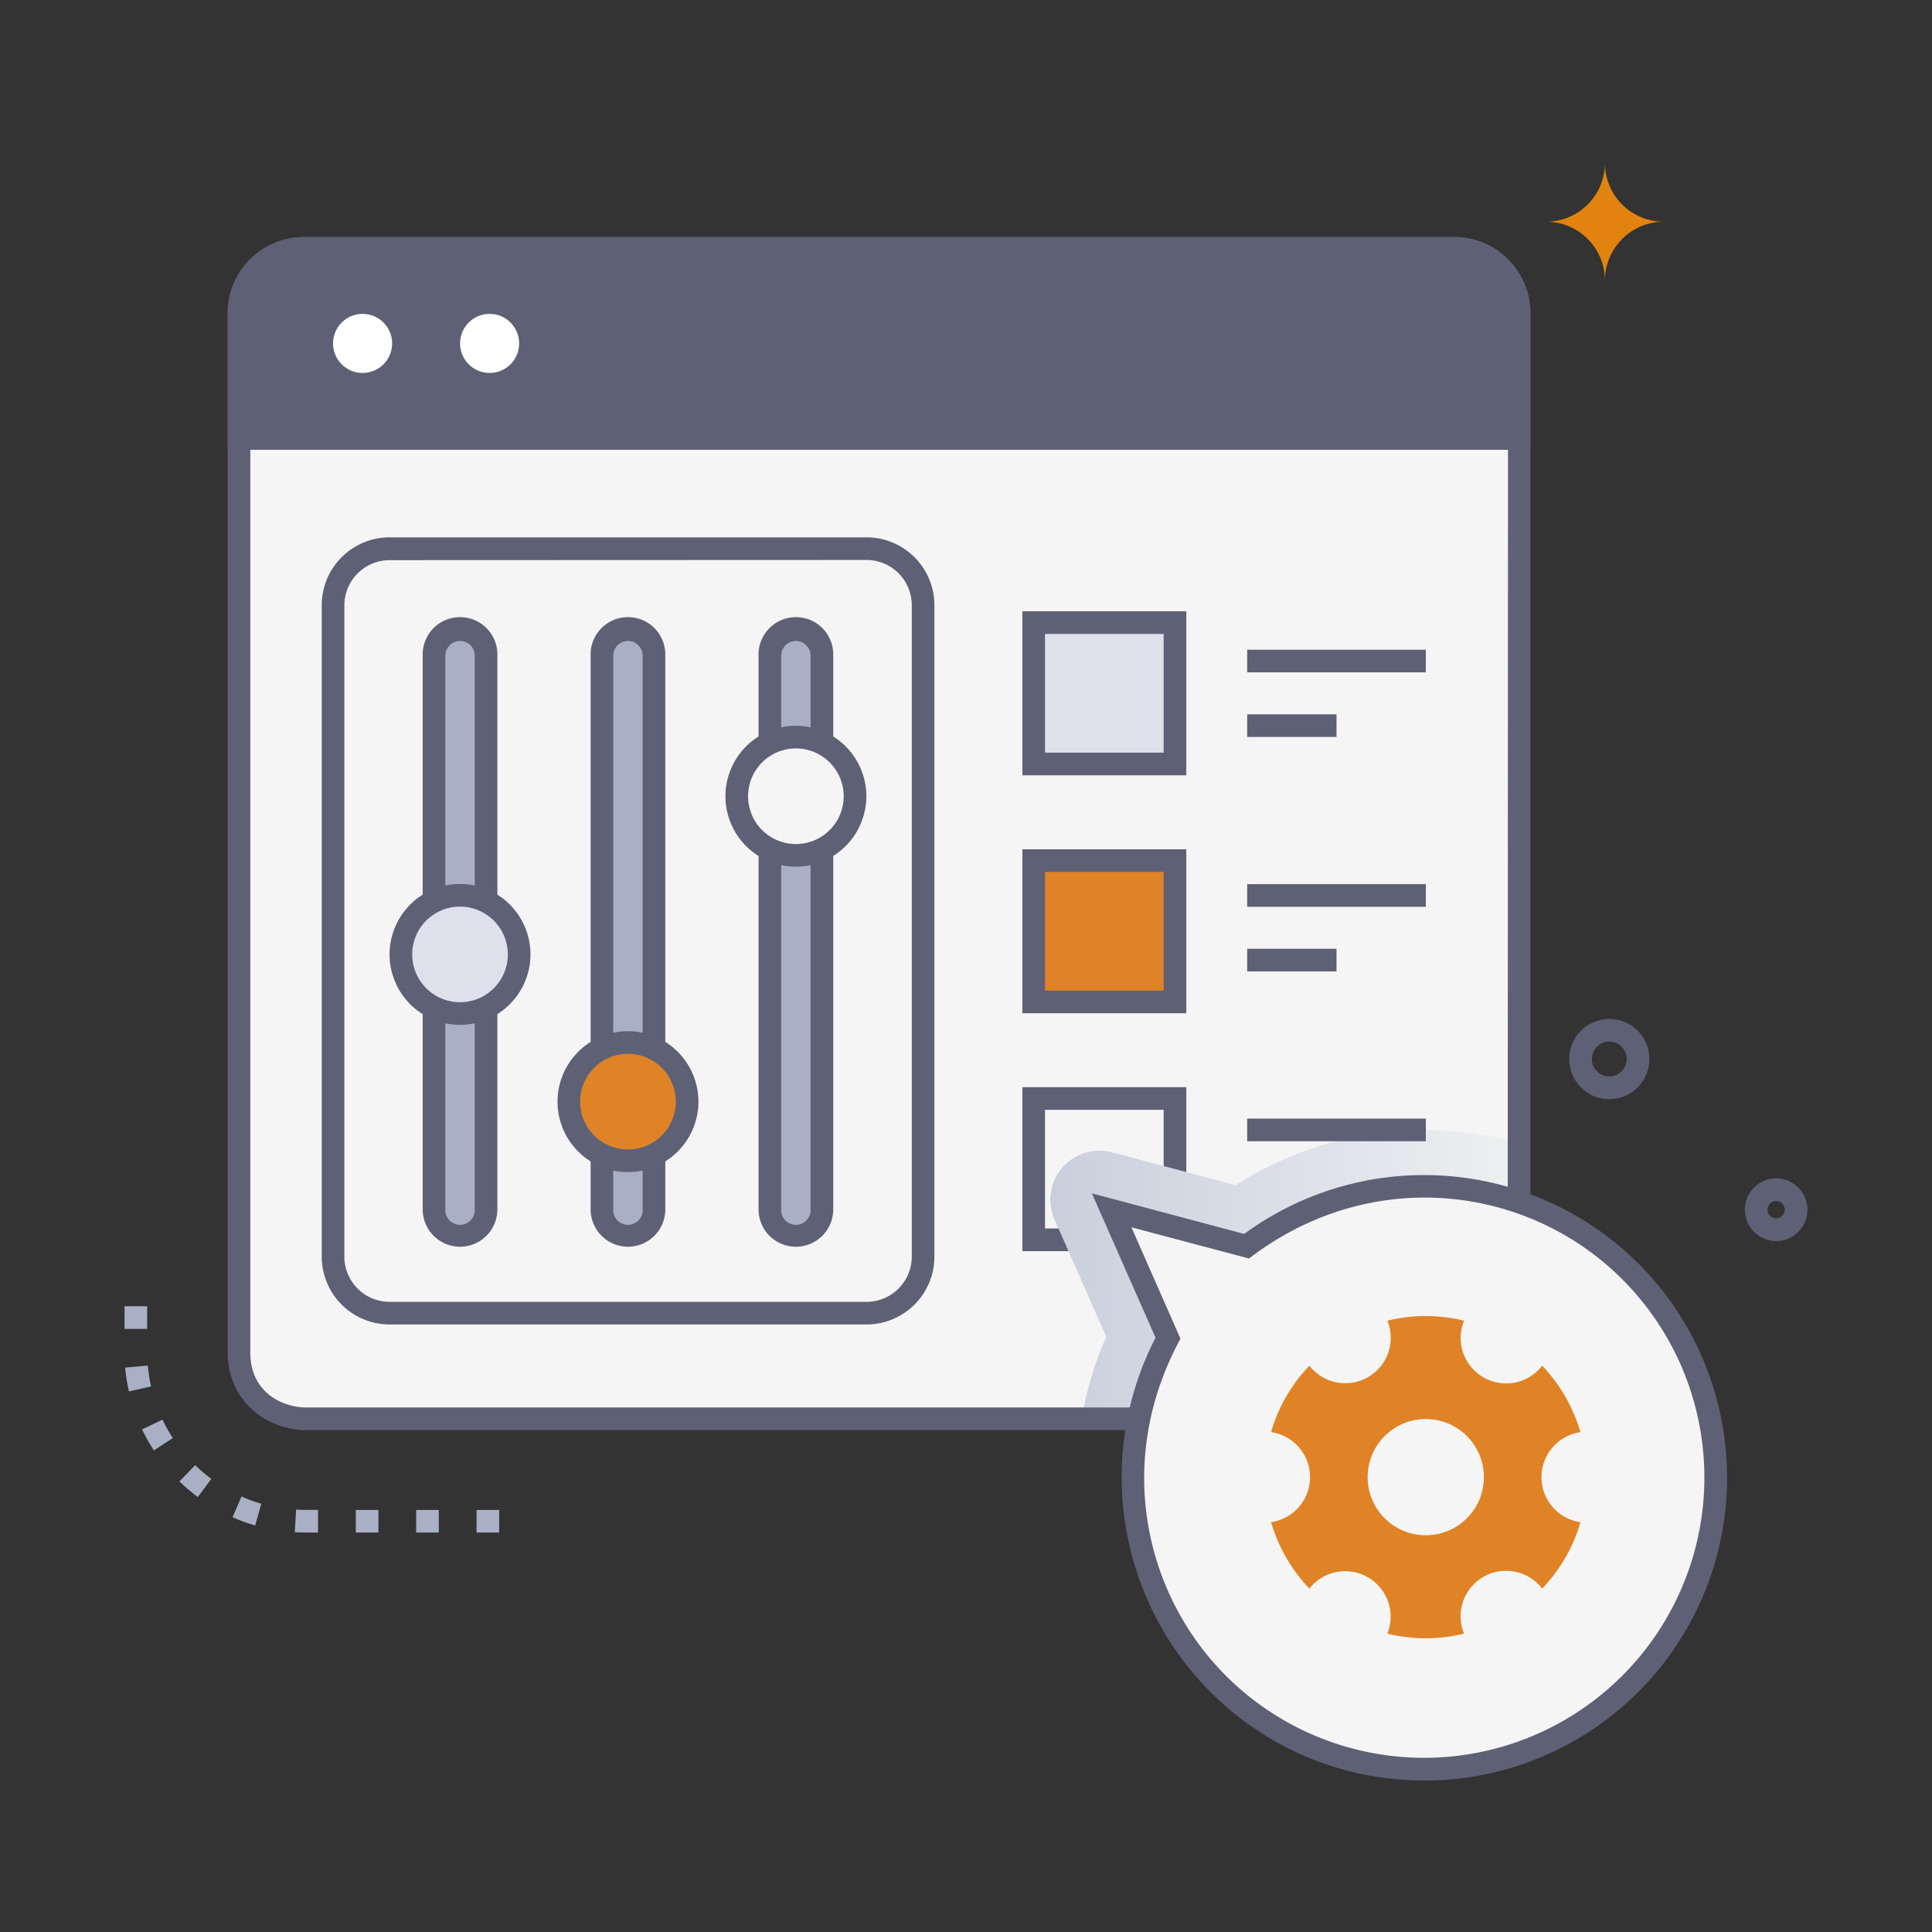 <svg xmlns="http://www.w3.org/2000/svg" viewBox="0 0 512 512" id="customize"><rect x="0" y="0" width="512" height="512" fill="#333333" stroke="none"/><defs><linearGradient id="a" x1="278.36" x2="402.61" y1="337.74" y2="337.74" gradientUnits="userSpaceOnUse"><stop offset="0" stop-color="#cacfdd"></stop><stop offset="1" stop-color="#eef0f1"></stop></linearGradient></defs><g style="isolation:isolate"><g><path fill="#f5f5f5" d="M385.4,376H80.51c-8.77-.47-16.9-6.31-17.18-17.18V83A17.17,17.17,0,0,1,80.51,65.82H385.4A17.18,17.18,0,0,1,402.57,83V358.85C403.2,366.34,395.17,376.31,385.4,376Z"></path><path fill="#5e6175" d="M402.57,116.21H63.33V83A17.18,17.18,0,0,1,80.51,65.82H385.39A17.18,17.18,0,0,1,402.57,83Z"></path><circle cx="96.09" cy="91.01" r="7.83" fill="#fff"></circle><circle cx="129.75" cy="91.01" r="7.83" fill="#fff"></circle><path fill="#5e6175" d="M405.57 119.21H60.33V83A20.2 20.2 0 0180.51 62.82H385.39A20.2 20.2 0 01405.57 83zm-339.24-6H399.57V83a14.19 14.19 0 00-14.18-14.18H80.51A14.19 14.19 0 0066.33 83zM229.63 351H103.21a18 18 0 01-17.95-17.94V160.4a18 18 0 0117.95-18H229.63a18 18 0 0118 18V333.08A18 18 0 01229.63 351zM103.21 148.45a12 12 0 00-11.95 12V333.08A12 12 0 00103.21 345H229.63a12 12 0 0012-11.94V160.4a12 12 0 00-12-12z"></path><path fill="#a9afc4" d="M121.92 327.4a6.9 6.9 0 01-6.9-6.9V173.76a6.9 6.9 0 1113.79 0V320.5A6.9 6.9 0 01121.92 327.4zM166.42 327.4a6.9 6.9 0 01-6.9-6.9V173.76a6.9 6.9 0 1113.79 0V320.5A6.89 6.89 0 01166.42 327.4zM210.92 327.4a6.89 6.89 0 01-6.89-6.9V173.76a6.9 6.9 0 1113.79 0V320.5A6.9 6.9 0 01210.92 327.4z"></path><path fill="#5e6175" d="M121.92 330.4a9.91 9.91 0 01-9.9-9.9V173.76a9.9 9.9 0 1119.79 0V320.5A9.91 9.91 0 01121.92 330.4zm0-160.54a3.91 3.91 0 00-3.9 3.9V320.5a3.9 3.9 0 107.79 0V173.76A3.9 3.9 0 00121.92 169.86zM166.42 330.4a9.91 9.91 0 01-9.9-9.9V173.76a9.9 9.9 0 1119.79 0V320.5A9.9 9.9 0 01166.42 330.4zm0-160.54a3.91 3.91 0 00-3.9 3.9V320.5a3.9 3.9 0 107.79 0V173.76A3.9 3.9 0 00166.42 169.86zM210.92 330.4a9.9 9.9 0 01-9.89-9.9V173.76a9.9 9.9 0 1119.79 0V320.5A9.91 9.91 0 01210.92 330.4zm0-160.54a3.9 3.9 0 00-3.89 3.9V320.5a3.9 3.9 0 107.79 0V173.76A3.91 3.91 0 00210.92 169.86z"></path><circle cx="121.92" cy="252.93" r="15.67" fill="#dee1ec"></circle><circle cx="166.42" cy="291.95" r="15.67" fill="#e08326"></circle><circle cx="210.92" cy="211.01" r="15.67" fill="#f5f5f5"></circle><path fill="#5e6175" d="M121.92 271.6a18.67 18.67 0 1118.66-18.67A18.69 18.69 0 01121.92 271.6zm0-31.34a12.67 12.67 0 1012.66 12.67A12.69 12.69 0 00121.92 240.26zM166.42 310.62A18.67 18.67 0 11185.09 292 18.69 18.69 0 01166.42 310.62zm0-31.34A12.67 12.67 0 10179.09 292 12.68 12.68 0 00166.42 279.28zM210.92 229.68A18.67 18.67 0 11229.59 211 18.69 18.69 0 01210.92 229.68zm0-31.34A12.67 12.67 0 10223.59 211 12.69 12.69 0 00210.92 198.34z"></path><rect width="37.44" height="37.44" x="273.94" y="165.02" fill="#dee1ec"></rect><rect width="37.44" height="37.44" x="273.94" y="228.07" fill="#e08326"></rect><rect width="37.44" height="37.44" x="273.94" y="291.12" fill="#f5f5f5"></rect><path fill="#5e6175" d="M314.38 205.46H270.94V162h43.44zm-37.44-6h31.44V168H276.94zM314.38 268.51H270.94V225.07h43.44zm-37.44-6h31.44V231.07H276.94zM314.38 331.56H270.94V288.12h43.44zm-37.44-6h31.44V294.12H276.94z"></path><path d="M385.4,376H286.65a91.46,91.46,0,0,1,6.52-21.73l-13.67-31a13,13,0,0,1,15.27-17.87l32.73,8.68A92.19,92.19,0,0,1,402.57,303v55.89C403.2,366.34,395.17,376.31,385.4,376Z" style="mix-blend-mode:multiply" fill="url(#a)"></path><path fill="#5e6175" d="M385.78,379H80.43c-10.53-.51-19.78-8-20.1-20.1V83A20.19,20.19,0,0,1,80.51,62.82H385.39A20.19,20.19,0,0,1,405.57,83V358.73C406.25,368.05,396.91,379,385.78,379ZM80.59,373h304.8c7.22.25,14.49-7,14.18-14.18,0-294.8.35-276.9-.63-280.07a14.24,14.24,0,0,0-13.55-10H80.51A14.18,14.18,0,0,0,66.33,83V358.85C66.59,368.7,74.15,372.65,80.59,373Z"></path><path fill="#f5f5f5" d="M309.52,354.63l-14.95-33.88,35.8,9.49a77.28,77.28,0,1,1-20.85,24.39Z"></path><path fill="#5e6175" d="M377.29,471.84a79.69,79.69,0,0,1-52-19.26,80.63,80.63,0,0,1-19.06-98.08l-16.88-38.25L329.73,327a80.61,80.61,0,0,1,99.84,3.57,80.28,80.28,0,0,1-52.28,141.31ZM299.84,325.25l13,29.52c-18.4,33.72-9,71.63,16.29,93.25a74.28,74.28,0,0,0,96.53-112.93c-25.25-21.58-64.16-25-94.65-1.57Z"></path><path fill="#a9afc4" d="M132.29,406.15h-6v-6h6Zm-16,0h-6v-6h6Zm-16,0h-6v-6h6Zm-16,0c-2.79,0-4.28,0-6.17-.09l.35-6c1.49.09,2.09.08,5.82.08Zm-16.66-1.88a48,48,0,0,1-6-2.19L64,396.59a39.71,39.71,0,0,0,5.25,1.91Zm-15.21-7.54a48,48,0,0,1-4.87-4.14l4.18-4.3A43.31,43.31,0,0,0,56,391.91ZM40.78,384.38a47.54,47.54,0,0,1-3.13-5.57l5.41-2.59a43.21,43.21,0,0,0,2.74,4.88Zm-6.61-15.64a46.15,46.15,0,0,1-1-6.32l6-.52a42.69,42.69,0,0,0,.86,5.53ZM39,352.17H33v-6h6Z"></path><path fill="#e08326" d="M408.7,361.92A12.05,12.05,0,0,1,388,350a42.45,42.45,0,0,0-20.32,0A12.05,12.05,0,0,1,347,361.92a42.53,42.53,0,0,0-10.15,17.6,12.06,12.06,0,0,1,0,23.87A43,43,0,0,0,347,421a12.06,12.06,0,0,1,20.68,11.93,42.53,42.53,0,0,0,20.31,0A12.05,12.05,0,0,1,408.69,421a42.59,42.59,0,0,0,10.15-17.6,12.06,12.06,0,0,1,0-23.87A43,43,0,0,0,408.7,361.92Zm-23.14,42.87a15.4,15.4,0,1,1,5.64-21A15.39,15.39,0,0,1,385.56,404.79Z"></path><rect width="47.34" height="6" x="330.52" y="172.18" fill="#5e6175"></rect><rect width="23.67" height="6" x="330.52" y="189.3" fill="#5e6175"></rect><rect width="47.34" height="6" x="330.52" y="234.31" fill="#5e6175"></rect><rect width="23.67" height="6" x="330.52" y="251.43" fill="#5e6175"></rect><rect width="47.34" height="6" x="330.52" y="296.44" fill="#5e6175"></rect><path fill="#5e6175" d="M416.25 283.51h0a10.62 10.62 0 1119.49 2.34A10.61 10.61 0 01416.25 283.51zm5.78-1.62a4.62 4.62 0 103.2-5.7 4.63 4.63 0 00-3.2 5.7zM462.72 322.81h0a8.29 8.29 0 1115.21 1.83A8.27 8.27 0 01462.72 322.81zm5.77-1.62a2.29 2.29 0 101.59-2.82A2.3 2.3 0 00468.49 321.19z"></path><path fill="#e1830e" d="M409.73,58.76a15.59,15.59,0,0,1,15.59,15.6,15.61,15.61,0,0,1,15.6-15.6,15.59,15.59,0,0,1-15.6-15.59A15.59,15.59,0,0,1,409.73,58.76Z"></path></g></g></svg>